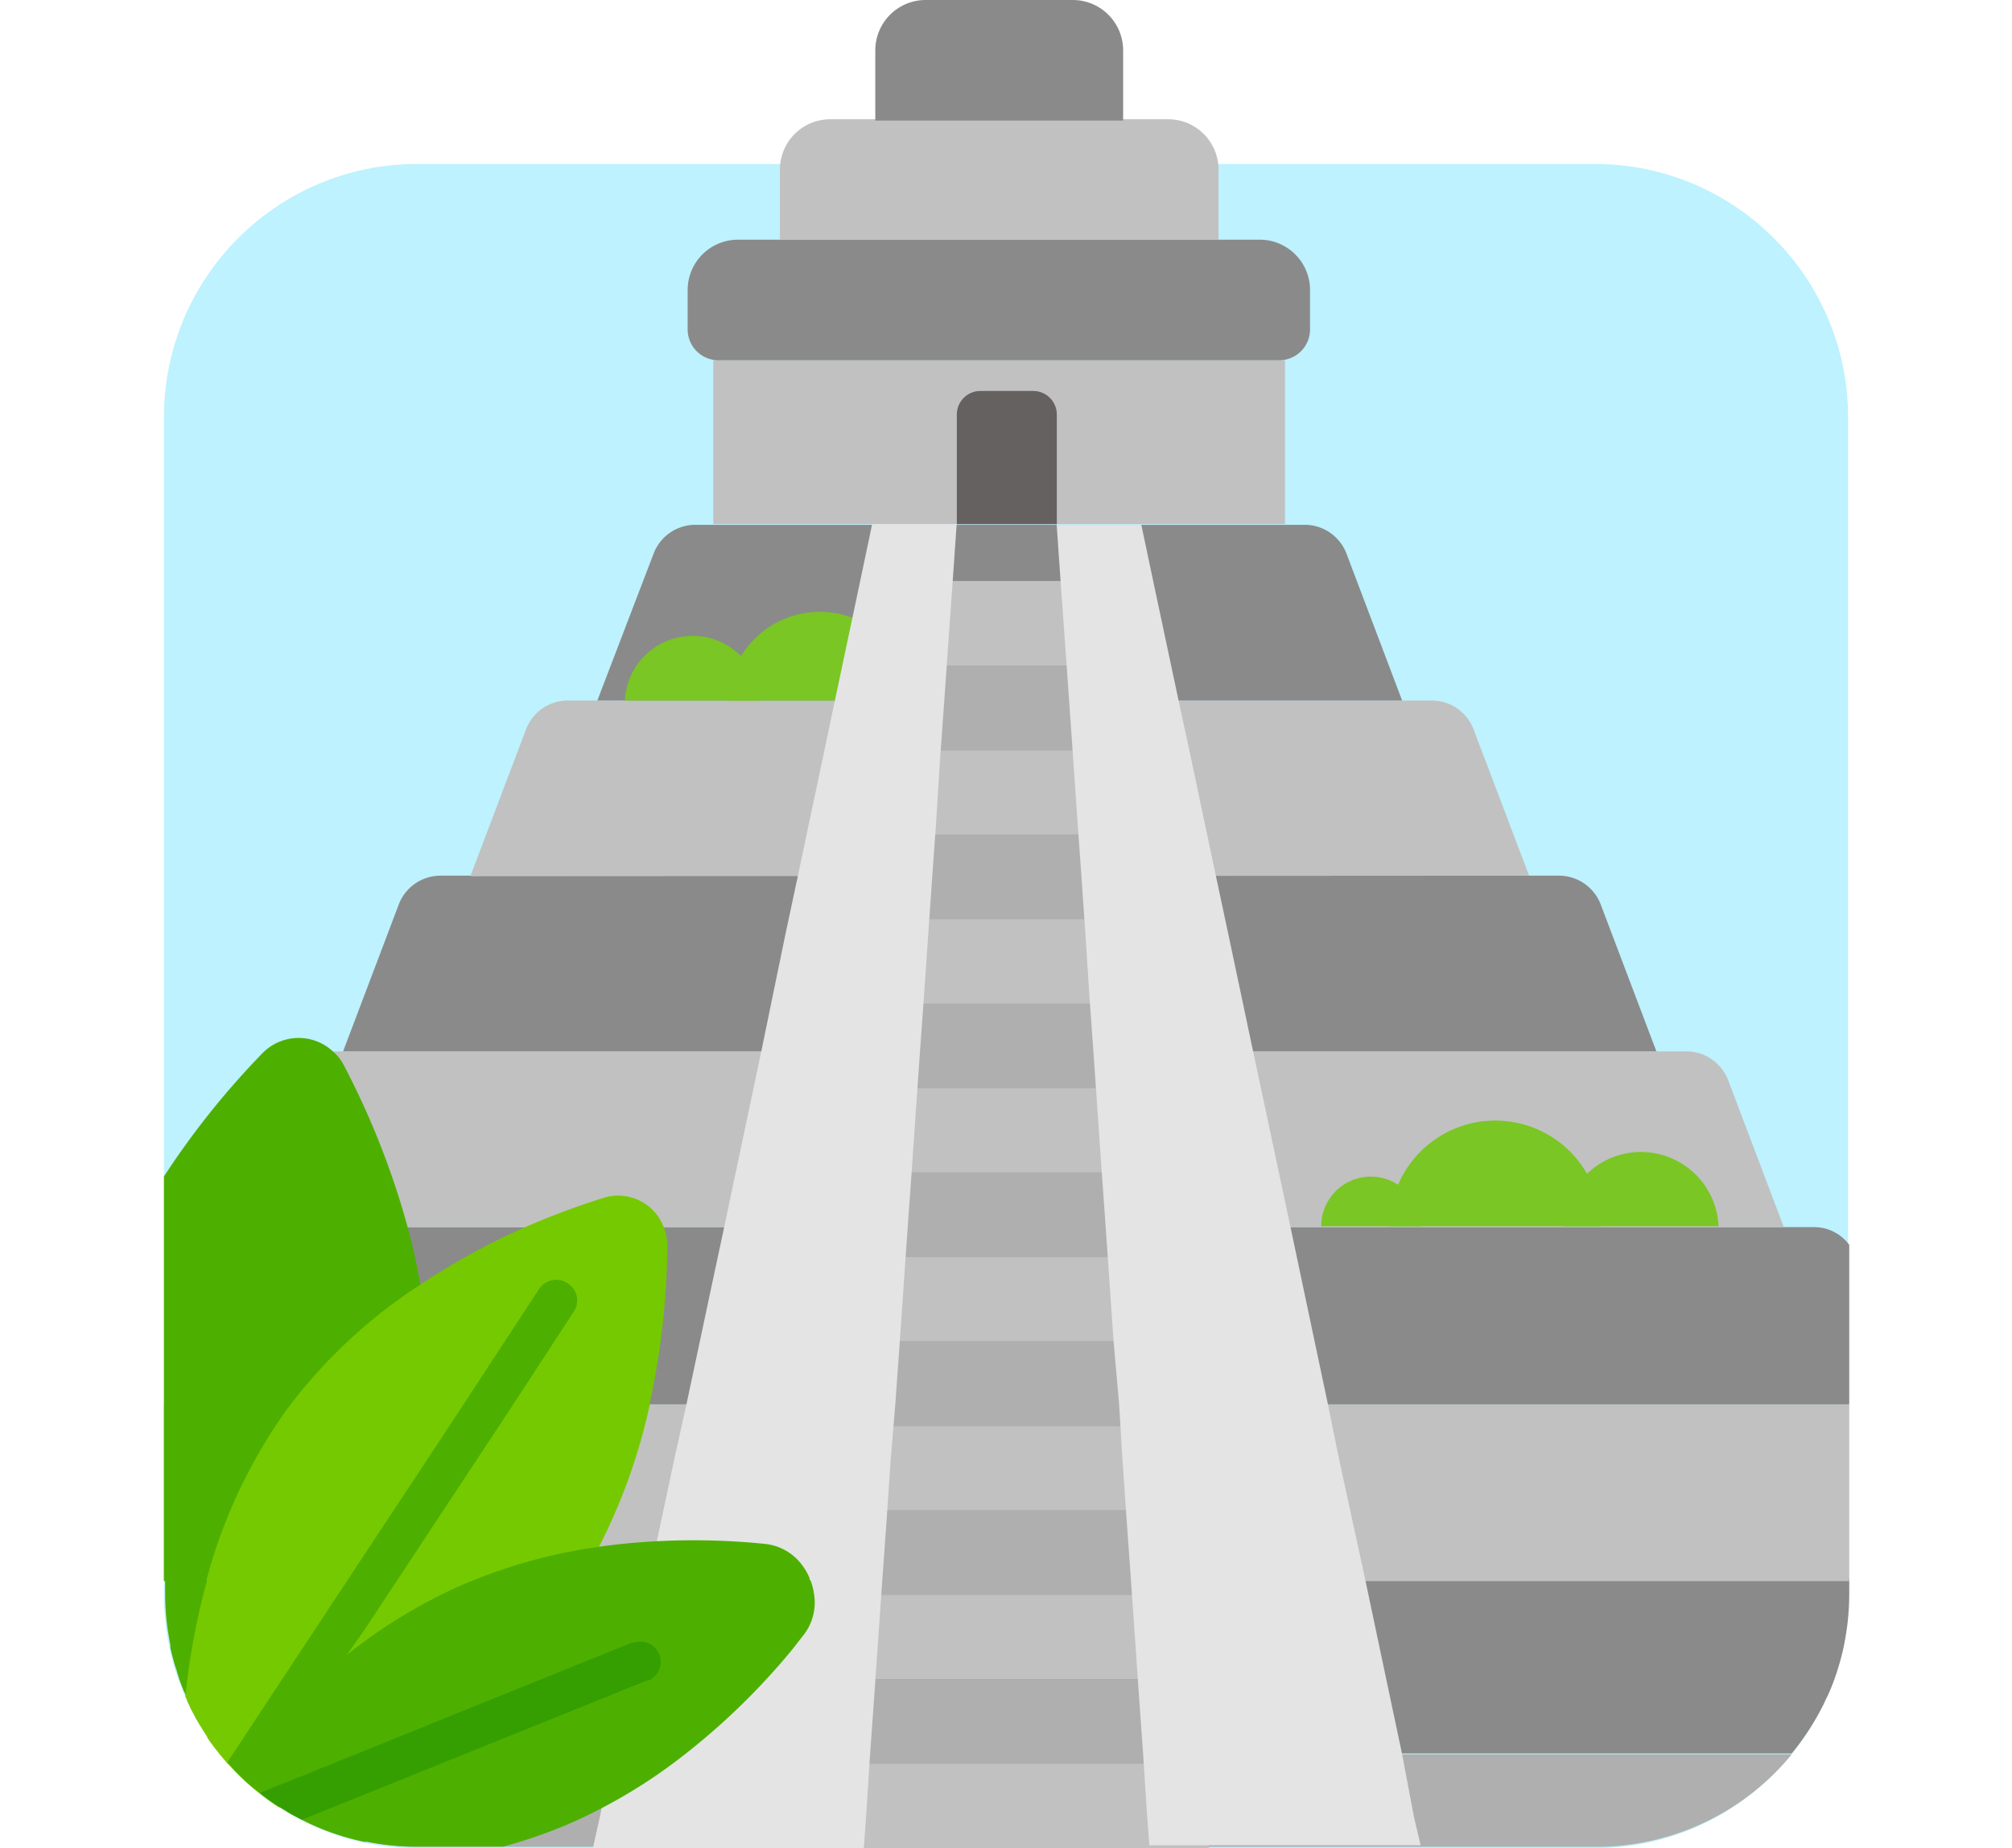 <svg viewBox="0 0 135 124" fill="none" xmlns="http://www.w3.org/2000/svg"><g clip-path="url(#clip0)"><path d="M107 11H28c-9.389 0-17 7.611-17 17v79c0 9.389 7.611 17 17 17h79c9.389 0 17-7.611 17-17V28c0-9.389-7.611-17-17-17z" fill="#BDF2FE"/><path d="M86.22 24.16H47.86v11h38.36v-11z" fill="#C1C1C1"/><path d="M49.52 16.08h35a3.38 3.38 0 0 1 3.38 3.38v2.64a2.07 2.07 0 0 1-2.07 2.07H48.21a2.07 2.07 0 0 1-2.07-2.07v-2.64a3.38 3.38 0 0 1 3.38-3.38z" fill="#8A8A8A"/><path d="M55.71 8h22.67a3.38 3.38 0 0 1 3.38 3.38v4.71H52.33v-4.72A3.38 3.38 0 0 1 55.71 8z" fill="#C1C1C1"/><path d="M62.08 0h9.9a3.38 3.38 0 0 1 3.38 3.38v4.71H58.73V3.38A3.38 3.38 0 0 1 62.08 0z" fill="#8A8A8A"/><path d="M65.78 26.23h3.55c.873 0 1.58.708 1.58 1.58v7.36H64.2v-7.36c0-.872.707-1.58 1.58-1.58z" fill="#666161"/><path d="M120.22 117.7a17 17 0 0 1-13.14 6.21h-79a16.92 16.92 0 0 1-8.51-2.28 17.141 17.141 0 0 1-4.63-3.93h105.28z" fill="#AFAFAF"/><path d="M124.08 105.91v1c0 .759-.05 1.517-.15 2.27-.06.4-.12.8-.2 1.19-.08.39-.15.68-.24 1a16.666 16.666 0 0 1-.57 1.73c-.14.35-.29.7-.46 1 0 .07-.06.13-.08.2a17.71 17.71 0 0 1-2.16 3.34H14.94l-.23-.3v-.05c-.28-.36-.55-.72-.79-1.1a16.46 16.46 0 0 1-1.06-1.81c-.05-.12-.11-.24-.17-.36l-.12-.28a1.187 1.187 0 0 0 0-.11v-.12a9.719 9.719 0 0 1-.69-1.51 4.648 4.648 0 0 1-.19-.6c-.08-.29-.15-.57-.22-.87v-.19c-.08-.39-.14-.79-.2-1.19-.1-.753-.15-1.511-.15-2.27v-1l112.96.03z" fill="#8A8A8A"/><path d="M124.08 94.23v11.85H11V94.23h113.08z" fill="#C1C1C1"/><path d="M124.08 83.52v10.7h-113V82.67a2.9 2.9 0 0 1 1.37-.34h109.26a2.92 2.92 0 0 1 2.37 1.19z" fill="#8A8A8A"/><path d="M119.69 82.33l-3.74-9.87a3 3 0 0 0-2.78-1.92H21a3 3 0 0 0-2.78 1.92l-3.74 9.87h105.21z" fill="#C1C1C1"/><path d="M111.14 70.54l-3.74-9.87a3 3 0 0 0-2.78-1.92H29.55a3 3 0 0 0-2.79 1.92l-3.74 9.87h88.12z" fill="#8A8A8A"/><path d="M102.6 58.75l-3.75-9.87A3 3 0 0 0 96.08 47h-58a3 3 0 0 0-2.78 1.92l-3.74 9.87 71.04-.04z" fill="#C1C1C1"/><path d="M94.08 47l-3.74-9.87a3 3 0 0 0-2.79-1.92H46.64a3 3 0 0 0-2.78 1.92L40.08 47h54z" fill="#8A8A8A"/><path d="M73.73 44.67H61.01l.66-5.69H73.2l.53 5.69zM74.78 56.01h-15.1l.67-5.69h13.91l.52 5.69z" fill="#C1C1C1"/><path d="M74.26 50.36H60.34l.67-5.69h12.72l.53 5.69z" fill="#AFAFAF"/><path d="M75.84 67.34H58.36l.67-5.69h16.28l.53 5.69z" fill="#C1C1C1"/><path d="M75.31 61.68H59.02l.67-5.69h15.09l.53 5.69z" fill="#AFAFAF"/><path d="M76.89 78.67H57.04l.67-5.69h18.65l.53 5.69z" fill="#C1C1C1"/><path d="M76.37 73.02H57.7l.67-5.69h17.47l.53 5.69z" fill="#AFAFAF"/><path d="M77.95 90H55.73l.66-5.69h21.03l.53 5.69z" fill="#C1C1C1"/><path d="M77.42 84.34H56.38l.67-5.69h19.84l.53 5.69z" fill="#AFAFAF"/><path d="M79 101.34H54.4l.67-5.69h23.4l.53 5.69z" fill="#C1C1C1"/><path d="M78.48 95.69H55.06l.67-5.69h22.22l.53 5.69z" fill="#AFAFAF"/><path d="M80.06 112.66H53.08l.67-5.69h25.78l.53 5.69z" fill="#C1C1C1"/><path d="M79.53 107.01H53.74l.67-5.69H79l.53 5.69z" fill="#AFAFAF"/><path d="M81.1 123.91l-.21-2.32-.31-3.25v-.03H52.42v.03l-.14 1.21-.24 2.04-.27 2.32v.04l-.01.05h29.35v-.05l-.01-.04z" fill="#C1C1C1"/><path d="M80.59 118.34H52.42l.67-5.69h26.97l.53 5.69z" fill="#AFAFAF"/><path d="M61.21 47a6.2 6.2 0 0 0-12.39 0h12.39z" fill="#7AC625"/><path d="M51.02 47a4.55 4.55 0 0 0-9.09 0h9.09zM93.24 82.27a7.09 7.09 0 1 1 14.18 0H93.24z" fill="#7AC625"/><path d="M104.9 82.27a5.21 5.21 0 0 1 10.41 0H104.9zM88.65 82.27a3.33 3.33 0 0 1 6.66 0h-6.66z" fill="#7AC625"/><path d="M57.7 39.06L56.02 47l-.82 3.89-1.67 7.9-.83 3.89-1.62 7.86-.82 3.89-1.67 7.9-.83 3.89-1.68 7.9-.86 3.88-1.68 7.9-.82 3.89-1.64 7.91-.83 4.19-.47 2.11h18.18l.15-2.1.27-4.19.28-3.91.27-3.91.27-3.88.28-3.9.28-4.11.32-3.88.28-3.91.27-3.92.27-3.89.28-3.91.27-3.92.27-3.89.28-3.9.27-3.91.27-3.89.28-3.92.26-4.18.28-3.88.28-4 .28-3.95.27-3.89h-5.67l-.82 3.9zm37.17 82.83l-.79-4.19-1.67-7.9-.82-3.89L89.87 98l-.79-3.88-1.67-7.9-.82-3.89-1.68-7.9-.83-3.89-1.67-7.9-.83-3.89-1.67-7.9-.83-3.85-1.68-7.9-.82-3.89H70.9l.27 3.89.28 3.9.28 3.92.27 3.89.27 3.91.28 3.92.27 3.89.26 4.05.28 3.9.27 3.89.27 3.92.28 3.91.27 3.89.27 3.92.36 4.08.24 3.91.27 3.91.28 3.9.27 3.88.27 3.91.28 3.91.27 4.19.16 2.1h18.2l-.45-1.91z" fill="#E4E4E4"/><path d="M28.708 94.12v.11a30.749 30.749 0 0 1-.3 3.28c-.05.37-.12.75-.18 1.11a35.27 35.27 0 0 1-2.19 7.29l-.08.17c-.48 1.14-1 2.23-1.57 3.28-.25.47-.51.94-.77 1.39a49.364 49.364 0 0 1-4.13 6c-.24.31-.48.61-.73.9-.64.78-1.27 1.49-1.86 2.14a16.705 16.705 0 0 1-1.22-1.16l-.4-.42-.46-.54-.23-.3a.213.213 0 0 1-.06-.07c-.1-.12-.19-.25-.28-.37a4.807 4.807 0 0 1-.32-.46.1.1 0 0 1 0-.05l-.14-.21-.22-.35-.09-.14c-.14-.23-.28-.46-.4-.7-.12-.24-.18-.32-.26-.49a.804.804 0 0 1-.07-.16c-.05-.12-.11-.24-.17-.36a2.247 2.247 0 0 1-.11-.27 18.487 18.487 0 0 0-.098-.22.908.908 0 0 1-.08-.17c-.09-.23-.18-.46-.26-.69-.08-.23-.05-.18-.08-.26-.03-.08-.08-.25-.11-.38a4.648 4.648 0 0 1-.19-.6c-.08-.29-.15-.57-.22-.87v-.19c-.08-.39-.14-.79-.2-1.19-.1-.753-.15-1.511-.15-2.27v-.83H11V78.93a54.591 54.591 0 0 1 6.6-8.26 3.39 3.39 0 0 1 4.74-.13c.295.255.539.564.72.91a53.999 53.999 0 0 1 4.29 10.88c.34 1.24.63 2.52.86 3.85.452 2.62.619 5.283.498 7.94z" fill="#4DB000"/><path d="M44.779 83.45a51.584 51.584 0 0 1-1.18 10.67.261.261 0 0 1 0 .11 39.096 39.096 0 0 1-3.42 9.57c-.38.71-.78 1.41-1.21 2.11-.034.059-.07.116-.11.17-.39.62-.8 1.24-1.25 1.84a33.627 33.627 0 0 1-7.32 7.19 41.306 41.306 0 0 1-4 2.59 49.93 49.93 0 0 1-6.87 3.3l-.65.26h-.05a13.553 13.553 0 0 1-1.31-.94l-.15-.12-.39-.32a16.705 16.705 0 0 1-1.22-1.16l-.4-.42-.46-.54-.23-.3a.194.194 0 0 1-.06-.07c-.1-.12-.19-.25-.28-.37a4.807 4.807 0 0 1-.32-.46.099.099 0 0 1 0-.05l-.14-.21-.22-.35-.09-.14c-.14-.23-.28-.46-.4-.7-.12-.24-.18-.32-.26-.49a.78.78 0 0 1-.07-.16c-.05-.12-.11-.24-.17-.36 0-.09-.07-.18-.11-.27.262-2.605.74-5.184 1.43-7.71v-.17c1.1-4.117 2.94-8 5.43-11.46l.17-.22a.44.44 0 0 1 .08-.11 34.868 34.868 0 0 1 8.6-7.94 47.382 47.382 0 0 1 7-3.85 52.794 52.794 0 0 1 5.33-2 3.27 3.27 0 0 1 4.07 2c.134.345.212.71.23 1.08z" fill="#75C900"/><path d="M38.498 88l-4 6.13-.07.11-7.71 11.68-.11.17-2.17 3.28-1.14 1.63-3.82 5.78-.59.9-1.62 2.45-.39-.32a16.725 16.725 0 0 1-1.22-1.16l-.4-.42.36-.55 7.67-11.62.11-.17 4.82-7.29 2.89-4.39.07-.11 5-7.63a1.37 1.37 0 0 1 1.89-.38 1.35 1.35 0 0 1 .43 1.91z" fill="#4DB000"/><path d="M53.928 109.68c-.24.31-.5.64-.78 1a46.208 46.208 0 0 1-7.17 7 35.42 35.42 0 0 1-5.9 3.78l-.21.11c-.573.287-1.153.557-1.74.81a32.267 32.267 0 0 1-4.37 1.51h-5.83a17.06 17.06 0 0 1-3.29-.32h-.2a16.612 16.612 0 0 1-4.21-1.49c-.27-.13-.54-.28-.81-.43l-.7-.43a13.566 13.566 0 0 1-1.31-.94l-.15-.12-.39-.32a16.746 16.746 0 0 1-1.22-1.16c.24-.32.51-.64.79-1a45.982 45.982 0 0 1 6.86-6.68l.31-.24a35.377 35.377 0 0 1 7.61-4.52c.15-.06.3-.13.45-.18.137-.065.277-.122.42-.17a35.879 35.879 0 0 1 8.06-2.11c1.29-.19 2.56-.3 3.77-.37a47.624 47.624 0 0 1 7.41.17 3.563 3.563 0 0 1 2.49 1.42c.201.269.37.561.5.87 0 .06 0 .11.07.17.111.287.188.586.23.89a3.539 3.539 0 0 1-.69 2.75z" fill="#4DB000"/><path d="M43.389 112.75l-1.58.64-10.68 4.31-9.64 3.89-1.22.49c-.27-.13-.54-.28-.81-.43l-.7-.43a13.553 13.553 0 0 1-1.31-.94l2-.8 4.44-1.79 6.4-2.59 12.11-4.89h.12a1.36 1.36 0 1 1 .9 2.57l-.03-.03z" fill="#359E00"/></g><defs><clipPath id="clip0"><path fill="#fff" d="M0 0h135v124H0z"/></clipPath></defs></svg>
